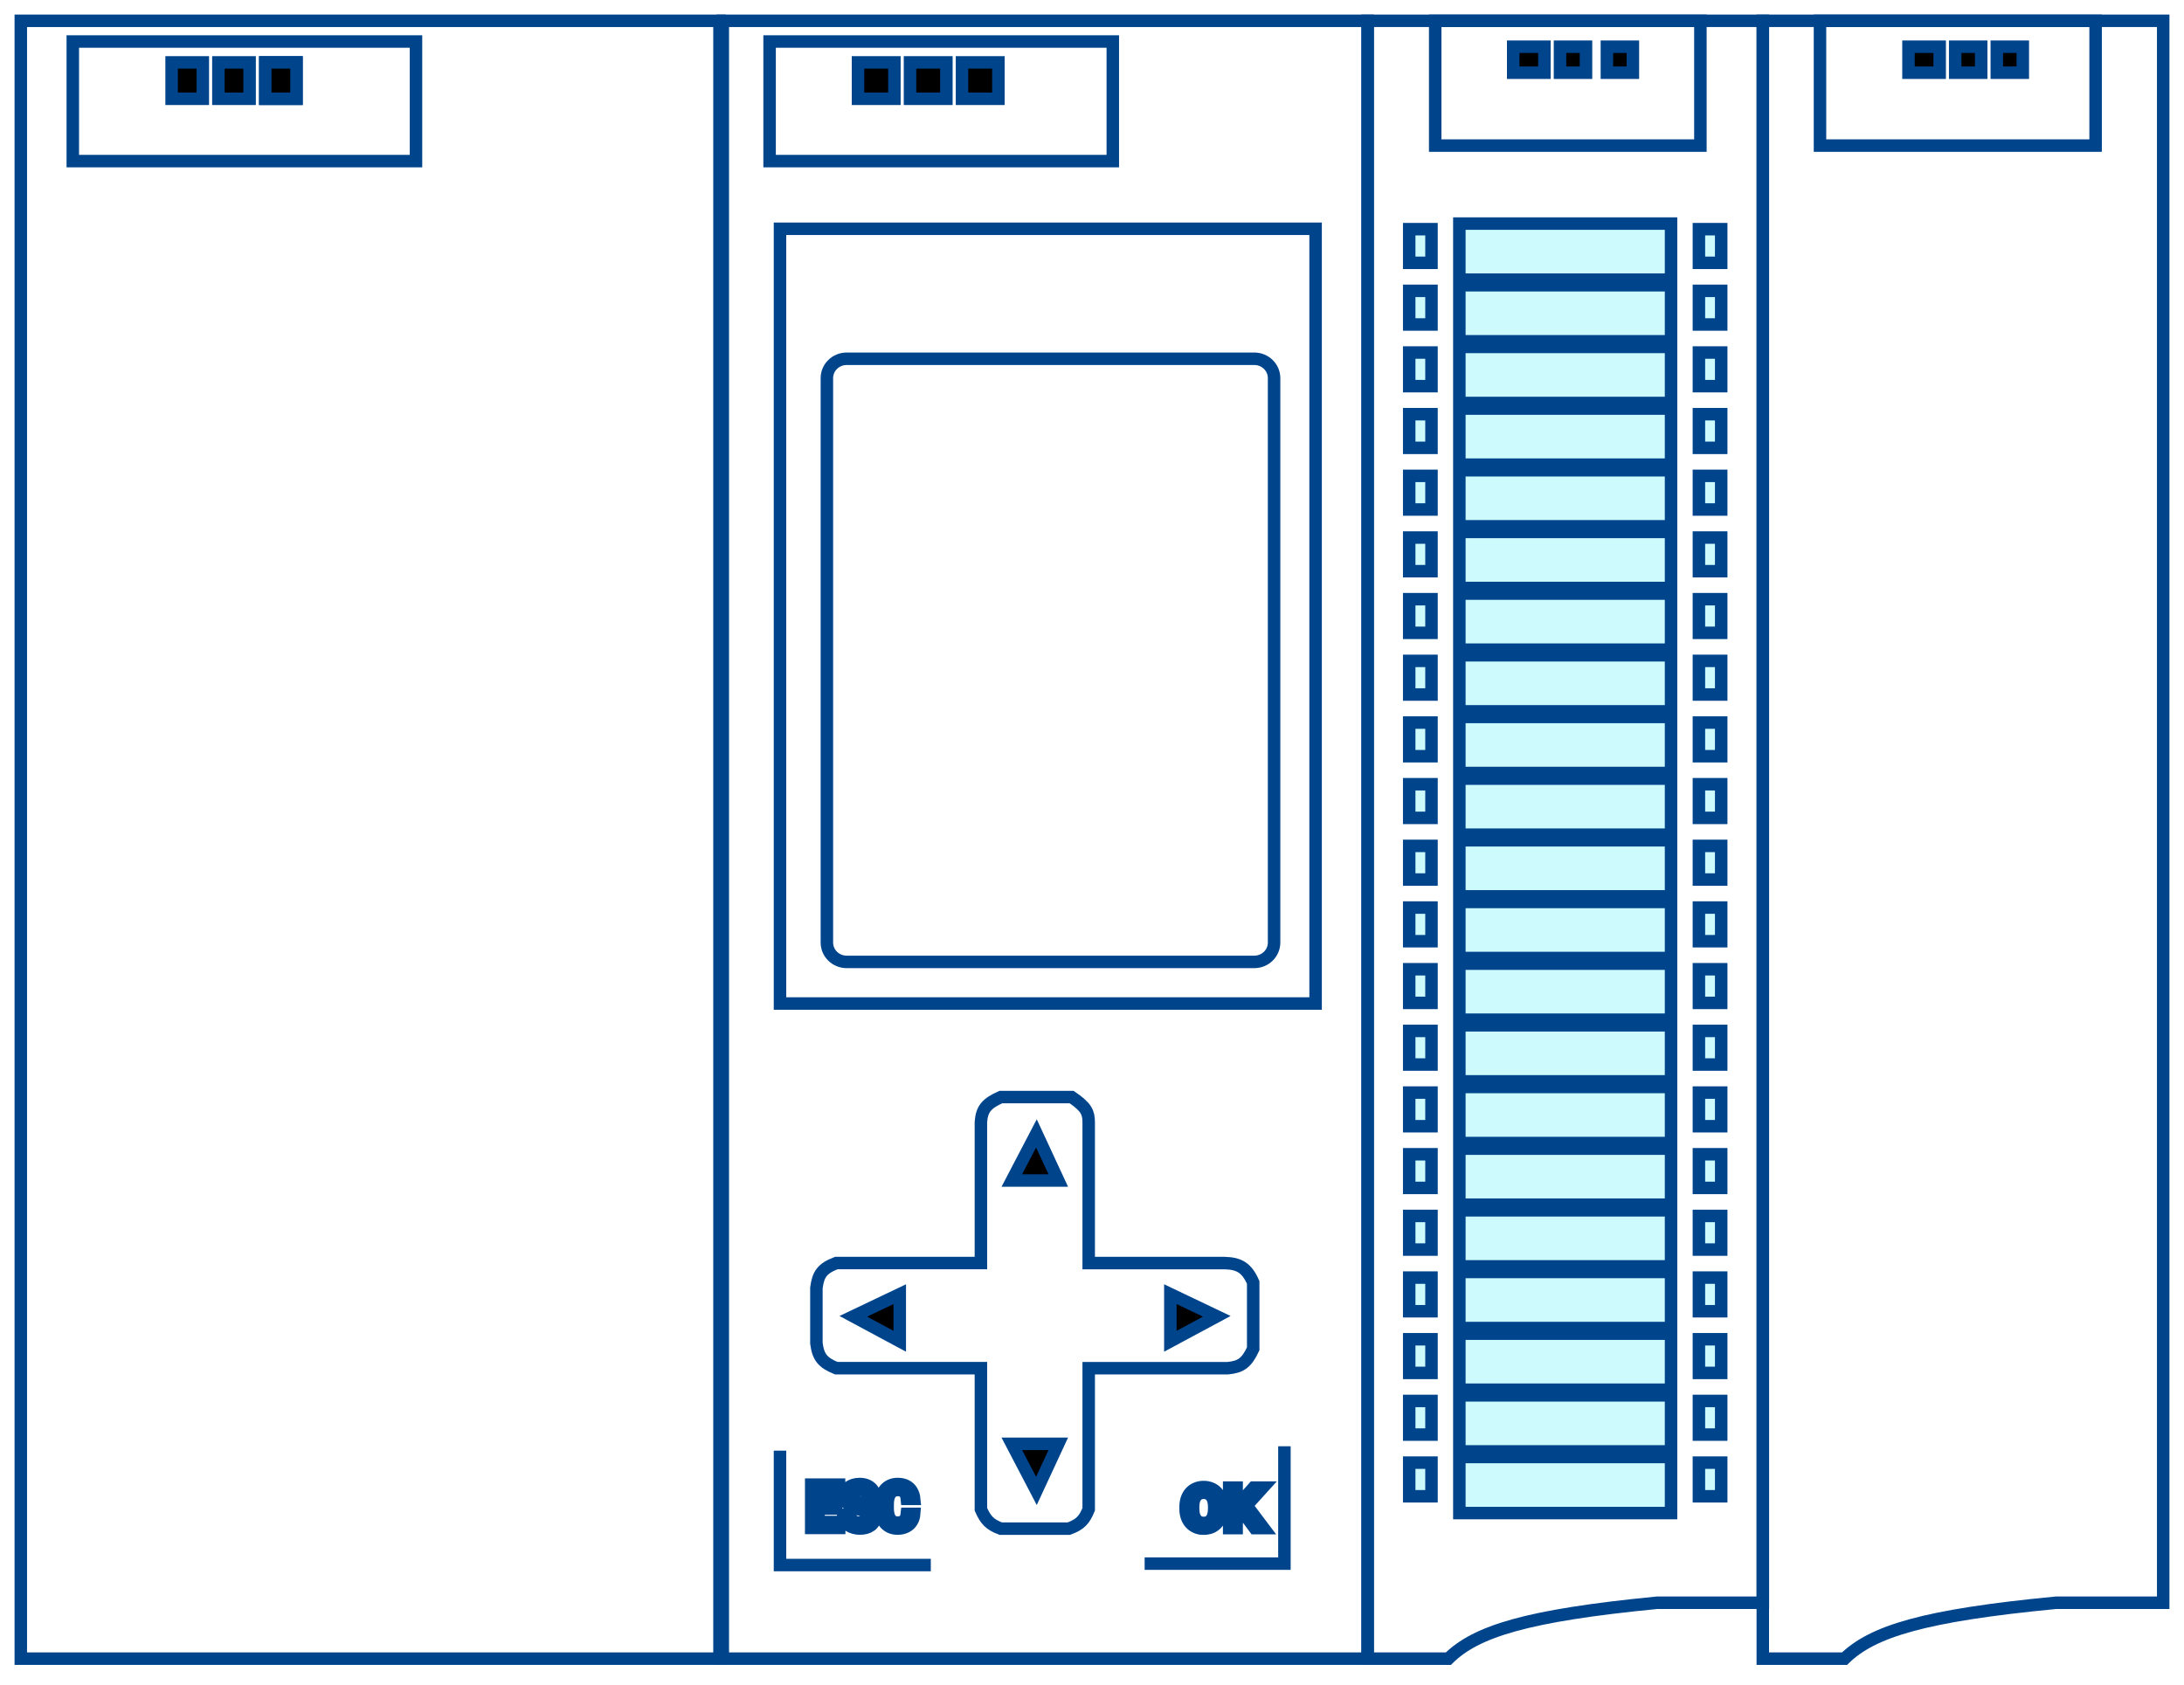<svg width="105" height="81" viewBox="0 0 105 81" fill="none" xmlns="http://www.w3.org/2000/svg">
<path d="M65.754 1L84.754 1L84.754 77.063L79.67 77.063C73.39 77.674 70.958 78.442 69.634 79.751L65.754 79.751L65.754 1Z" stroke="#00448C" stroke-width="0.6"/>
<path d="M69 1L81.75 1L81.75 7L69 7L69 1Z" stroke="#00448C" stroke-width="0.6"/>
<path d="M77.254 2.246L78.504 2.246L78.504 3.496L77.254 3.496L77.254 2.246Z" fill="black" stroke="#00448C" stroke-width="0.6"/>
<path d="M75 2.246L76.25 2.246L76.25 3.496L75 3.496L75 2.246Z" fill="black" stroke="#00448C" stroke-width="0.6"/>
<path d="M72.75 2.246L74.25 2.246L74.25 3.496L72.75 3.496L72.75 2.246Z" fill="black" stroke="#00448C" stroke-width="0.6"/>
<path d="M67.75 11.019L68.822 11.019L68.822 12.637L67.75 12.637L67.75 11.019ZM81.678 11.019L82.75 11.019L82.75 12.637L81.678 12.637L81.678 11.019ZM70.161 10.75L80.339 10.75L80.339 13.446L70.161 13.446L70.161 10.75ZM67.75 13.984L68.822 13.984L68.822 15.602L67.75 15.602L67.75 13.984ZM81.678 13.984L82.75 13.984L82.75 15.602L81.678 15.602L81.678 13.984ZM70.161 13.715L80.339 13.715L80.339 16.41L70.161 16.41L70.161 13.715ZM67.75 16.95L68.822 16.95L68.822 18.567L67.75 18.567L67.75 16.95ZM81.678 16.95L82.75 16.95L82.75 18.567L81.678 18.567L81.678 16.95ZM70.161 16.68L80.339 16.68L80.339 19.376L70.161 19.376L70.161 16.68ZM67.75 19.915L68.822 19.915L68.822 21.533L67.75 21.533L67.75 19.915ZM81.678 19.915L82.75 19.915L82.75 21.533L81.678 21.533L81.678 19.915ZM70.161 19.645L80.339 19.645L80.339 22.341L70.161 22.341L70.161 19.645ZM67.75 22.88L68.822 22.88L68.822 24.498L67.75 24.498L67.75 22.88ZM81.678 22.88L82.75 22.88L82.75 24.498L81.678 24.498L81.678 22.88ZM70.161 22.611L80.339 22.611L80.339 25.306L70.161 25.306L70.161 22.611ZM67.75 25.846L68.822 25.846L68.822 27.464L67.75 27.464L67.75 25.846ZM81.678 25.846L82.75 25.846L82.75 27.464L81.678 27.464L81.678 25.846ZM70.161 25.576L80.339 25.576L80.339 28.271L70.161 28.271L70.161 25.576ZM67.75 28.81L68.822 28.81L68.822 30.428L67.75 30.428L67.75 28.81ZM81.678 28.81L82.75 28.81L82.75 30.428L81.678 30.428L81.678 28.81ZM70.161 28.541L80.339 28.541L80.339 31.237L70.161 31.237L70.161 28.541ZM67.75 31.776L68.822 31.776L68.822 33.394L67.75 33.394L67.75 31.776ZM81.678 31.776L82.75 31.776L82.75 33.394L81.678 33.394L81.678 31.776ZM70.161 31.507L80.339 31.507L80.339 34.203L70.161 34.203L70.161 31.507ZM67.75 34.742L68.822 34.742L68.822 36.36L67.75 36.36L67.75 34.742ZM81.678 34.742L82.75 34.742L82.75 36.36L81.678 36.36L81.678 34.742ZM70.161 34.472L80.339 34.472L80.339 37.167L70.161 37.167L70.161 34.472ZM67.75 37.707L68.822 37.707L68.822 39.325L67.75 39.325L67.75 37.707ZM81.678 37.707L82.75 37.707L82.75 39.325L81.678 39.325L81.678 37.707ZM70.161 37.438L80.339 37.438L80.339 40.133L70.161 40.133L70.161 37.438ZM67.75 40.672L68.822 40.672L68.822 42.29L67.75 42.29L67.75 40.672ZM81.678 40.672L82.75 40.672L82.75 42.29L81.678 42.29L81.678 40.672ZM70.161 40.402L80.339 40.402L80.339 43.098L70.161 43.098L70.161 40.402ZM67.75 43.637L68.822 43.637L68.822 45.255L67.75 45.255L67.75 43.637ZM81.678 43.637L82.75 43.637L82.75 45.255L81.678 45.255L81.678 43.637ZM70.161 43.368L80.339 43.368L80.339 46.063L70.161 46.063L70.161 43.368ZM67.75 46.603L68.822 46.603L68.822 48.221L67.75 48.221L67.75 46.603ZM81.678 46.603L82.75 46.603L82.75 48.221L81.678 48.221L81.678 46.603ZM70.161 46.334L80.339 46.334L80.339 49.029L70.161 49.029L70.161 46.334ZM67.75 49.568L68.822 49.568L68.822 51.185L67.75 51.185L67.75 49.568ZM81.678 49.568L82.75 49.568L82.75 51.185L81.678 51.185L81.678 49.568ZM70.161 49.298L80.339 49.298L80.339 51.994L70.161 51.994L70.161 49.298ZM67.75 52.533L68.822 52.533L68.822 54.151L67.75 54.151L67.75 52.533ZM81.678 52.533L82.75 52.533L82.75 54.151L81.678 54.151L81.678 52.533ZM70.161 52.264L80.339 52.264L80.339 54.96L70.161 54.96L70.161 52.264ZM67.75 55.499L68.822 55.499L68.822 57.117L67.75 57.117L67.75 55.499ZM81.678 55.499L82.75 55.499L82.75 57.117L81.678 57.117L81.678 55.499ZM70.161 55.229L80.339 55.229L80.339 57.924L70.161 57.924L70.161 55.229ZM67.75 58.464L68.822 58.464L68.822 60.082L67.75 60.082L67.75 58.464ZM81.678 58.464L82.75 58.464L82.75 60.082L81.678 60.082L81.678 58.464ZM70.161 58.194L80.339 58.194L80.339 60.89L70.161 60.89L70.161 58.194ZM67.75 61.429L68.822 61.429L68.822 63.047L67.75 63.047L67.75 61.429ZM81.678 61.429L82.75 61.429L82.75 63.047L81.678 63.047L81.678 61.429ZM70.161 61.159L80.339 61.159L80.339 63.855L70.161 63.855L70.161 61.159ZM67.75 64.394L68.822 64.394L68.822 66.012L67.75 66.012L67.75 64.394ZM81.678 64.394L82.75 64.394L82.75 66.012L81.678 66.012L81.678 64.394ZM70.161 64.125L80.339 64.125L80.339 66.82L70.161 66.82L70.161 64.125ZM67.75 67.36L68.822 67.36L68.822 68.978L67.75 68.978L67.75 67.36ZM81.678 67.36L82.75 67.36L82.75 68.978L81.678 68.978L81.678 67.36ZM70.161 67.091L80.339 67.091L80.339 69.786L70.161 69.786L70.161 67.091ZM67.75 70.326L68.822 70.326L68.822 71.944L67.75 71.944L67.75 70.326ZM81.678 70.326L82.75 70.326L82.75 71.944L81.678 71.944L81.678 70.326ZM70.161 70.055L80.339 70.055L80.339 72.751L70.161 72.751L70.161 70.055Z" fill="#00E7F9" fill-opacity="0.2" stroke="#00448C" stroke-width="0.6"/>
<path d="M84.75 1L104 1L104 77.063L98.849 77.063C92.486 77.674 90.022 78.442 88.68 79.751L84.75 79.751L84.75 1Z" stroke="#00448C" stroke-width="0.6"/>
<path d="M87.5 1L100.75 1L100.75 7L87.5 7L87.5 1Z" stroke="#00448C" stroke-width="0.6"/>
<path d="M94 2.246L95.25 2.246L95.25 3.496L94 3.496L94 2.246Z" fill="black" stroke="#00448C" stroke-width="0.6"/>
<path d="M91.754 2.246L93.254 2.246L93.254 3.496L91.754 3.496L91.754 2.246Z" fill="black" stroke="#00448C" stroke-width="0.6"/>
<path d="M96 2.246L97.25 2.246L97.25 3.496L96 3.496L96 2.246Z" fill="black" stroke="#00448C" stroke-width="0.6"/>
<path d="M34.75 1L65.751 1L65.751 79.751L34.75 79.751L34.75 1Z" stroke="#00448C" stroke-width="0.6"/>
<path d="M37 1.996L53.5 1.996L53.5 7.746L37 7.746L37 1.996Z" stroke="#00448C" stroke-width="0.6"/>
<path d="M41.25 3L43 3L43 4.75L41.25 4.75L41.25 3Z" fill="black" stroke="#00448C" stroke-width="0.6"/>
<path d="M43.75 3L45.5 3L45.5 4.75L43.75 4.75L43.75 3Z" fill="black" stroke="#00448C" stroke-width="0.6"/>
<path d="M46.25 3L48 3L48 4.75L46.25 4.75L46.25 3Z" fill="black" stroke="#00448C" stroke-width="0.6"/>
<path d="M37.5 11L63.25 11L63.25 48.251L37.5 48.251L37.5 11Z" stroke="#00448C" stroke-width="0.6"/>
<path d="M60.302 17.25L40.706 17.25C40.18 17.25 39.754 17.667 39.754 18.181L39.754 45.32C39.754 45.834 40.18 46.25 40.706 46.25L60.302 46.25C60.828 46.25 61.254 45.834 61.254 45.32L61.254 18.181C61.254 17.667 60.828 17.25 60.302 17.25Z" stroke="#00448C" stroke-width="0.6"/>
<path d="M47.159 53.947C47.206 53.309 47.443 53.054 48.114 52.75L51.523 52.75C52.237 53.234 52.335 53.493 52.341 53.947L52.341 60.731L58.887 60.731C59.575 60.752 59.936 60.951 60.25 61.662L60.25 64.854C59.925 65.55 59.646 65.724 59.023 65.786L52.341 65.786L52.341 72.569C52.133 73.082 51.935 73.299 51.387 73.5L48.114 73.5C47.601 73.306 47.392 73.104 47.159 72.57L47.159 65.785L40.205 65.785C39.561 65.519 39.34 65.272 39.25 64.588L39.25 61.927C39.337 61.274 39.514 60.998 40.205 60.73L47.159 60.73L47.159 53.947Z" stroke="#00448C" stroke-width="0.6"/>
<path d="M49.828 54.496L48.645 56.762L50.879 56.762L49.828 54.496ZM49.828 71.687L48.645 69.422L50.879 69.422L49.828 71.687ZM58.5 63.291L56.267 64.491L56.267 62.226L58.5 63.291ZM41.024 63.291L43.258 64.491L43.258 62.226L41.024 63.291ZM40.345 73.182L40.345 73.467L39.255 73.467L39.255 73.182L40.345 73.182ZM39.355 71.383L39.355 73.467L39 73.467L39 71.383L39.355 71.383ZM40.203 72.252L40.203 72.534L39.254 72.534L39.254 72.254L40.203 72.252ZM40.339 71.383L40.339 71.669L39.254 71.669L39.254 71.383L40.339 71.383ZM41.717 72.93C41.717 72.891 41.71 72.852 41.696 72.815C41.682 72.779 41.66 72.748 41.63 72.723C41.589 72.69 41.543 72.663 41.495 72.644C41.423 72.611 41.35 72.584 41.275 72.562C41.182 72.533 41.092 72.499 41.003 72.46C40.927 72.426 40.855 72.382 40.789 72.329C40.728 72.283 40.678 72.222 40.644 72.153C40.611 72.083 40.594 72.006 40.595 71.928C40.595 71.848 40.612 71.769 40.648 71.697C40.683 71.625 40.735 71.563 40.798 71.516C40.868 71.462 40.947 71.422 41.031 71.397C41.127 71.367 41.228 71.353 41.328 71.354C41.48 71.354 41.612 71.383 41.722 71.44C41.833 71.497 41.918 71.574 41.977 71.67C42.038 71.767 42.068 71.874 42.068 71.99L41.717 71.99C41.718 71.926 41.702 71.864 41.672 71.808C41.643 71.754 41.598 71.71 41.543 71.683C41.475 71.65 41.4 71.634 41.324 71.636C41.252 71.634 41.181 71.647 41.115 71.675C41.065 71.697 41.021 71.733 40.991 71.78C40.964 71.824 40.95 71.876 40.951 71.928C40.95 71.966 40.959 72.003 40.977 72.036C40.994 72.066 41.021 72.097 41.058 72.125C41.101 72.155 41.148 72.18 41.197 72.2C41.252 72.224 41.318 72.247 41.393 72.269C41.507 72.304 41.607 72.342 41.69 72.383C41.775 72.424 41.846 72.472 41.902 72.524C41.958 72.575 42.002 72.637 42.031 72.707C42.061 72.777 42.074 72.852 42.072 72.928C42.073 73.01 42.055 73.092 42.019 73.165C41.984 73.236 41.933 73.297 41.87 73.344C41.8 73.395 41.721 73.434 41.638 73.457C41.541 73.484 41.44 73.497 41.339 73.496C41.24 73.496 41.142 73.482 41.047 73.455C40.954 73.43 40.866 73.389 40.787 73.334C40.707 73.28 40.642 73.206 40.597 73.119C40.552 73.032 40.53 72.936 40.532 72.838L40.886 72.838C40.884 72.897 40.896 72.957 40.92 73.011C40.943 73.057 40.976 73.097 41.017 73.128C41.059 73.158 41.107 73.179 41.161 73.194C41.289 73.225 41.422 73.22 41.547 73.18C41.598 73.16 41.643 73.125 41.674 73.079C41.703 73.035 41.718 72.983 41.717 72.93ZM43.6 72.789L43.953 72.789C43.944 72.918 43.905 73.043 43.839 73.154C43.773 73.261 43.68 73.347 43.569 73.404C43.438 73.469 43.293 73.5 43.148 73.496C43.03 73.498 42.913 73.475 42.804 73.427C42.704 73.382 42.615 73.314 42.543 73.23C42.468 73.138 42.411 73.033 42.377 72.919C42.337 72.787 42.318 72.65 42.32 72.513L42.32 72.338C42.32 72.189 42.34 72.054 42.379 71.932C42.414 71.819 42.472 71.713 42.548 71.622C42.62 71.536 42.71 71.468 42.812 71.423C42.922 71.375 43.041 71.352 43.161 71.354C43.324 71.354 43.462 71.385 43.574 71.446C43.688 71.507 43.776 71.591 43.837 71.699C43.902 71.812 43.942 71.939 43.954 72.07L43.601 72.07C43.594 71.99 43.572 71.912 43.538 71.84C43.508 71.778 43.46 71.726 43.4 71.694C43.326 71.657 43.243 71.639 43.161 71.643C43.08 71.643 43.009 71.657 42.949 71.688C42.888 71.719 42.836 71.765 42.797 71.823C42.754 71.889 42.723 71.964 42.706 72.042C42.686 72.128 42.676 72.226 42.676 72.337L42.676 72.513C42.676 72.617 42.685 72.713 42.703 72.799C42.718 72.876 42.747 72.951 42.787 73.018C42.825 73.079 42.879 73.129 42.942 73.163C43.005 73.197 43.076 73.213 43.148 73.21C43.248 73.21 43.329 73.193 43.392 73.161C43.453 73.131 43.503 73.081 43.534 73.019C43.57 72.947 43.592 72.869 43.6 72.789Z" fill="black" stroke="#00448C" stroke-width="0.6"/>
<path d="M37.5 69.75L37.5 75.25L44.75 75.25" stroke="#00448C" stroke-width="0.6"/>
<path d="M58.734 72.447L58.734 72.553C58.734 72.7 58.714 72.832 58.672 72.949C58.636 73.058 58.576 73.159 58.496 73.246C58.422 73.328 58.328 73.392 58.223 73.436C58.111 73.479 57.991 73.501 57.87 73.499C57.752 73.504 57.635 73.483 57.526 73.439C57.418 73.396 57.322 73.33 57.244 73.247C57.163 73.16 57.102 73.058 57.064 72.948C57.02 72.821 56.998 72.688 57 72.554L57 72.447C57 72.3 57.021 72.168 57.064 72.052C57.101 71.943 57.161 71.842 57.241 71.754C57.316 71.673 57.41 71.609 57.515 71.566C57.626 71.521 57.746 71.499 57.867 71.5C57.996 71.5 58.113 71.522 58.22 71.566C58.326 71.608 58.419 71.673 58.494 71.754C58.574 71.841 58.634 71.943 58.67 72.052C58.712 72.168 58.734 72.3 58.734 72.447ZM58.374 72.553L58.374 72.444C58.374 72.335 58.363 72.24 58.339 72.157C58.321 72.082 58.288 72.011 58.24 71.947C58.2 71.892 58.145 71.848 58.081 71.818C58.014 71.788 57.941 71.773 57.867 71.774C57.794 71.773 57.721 71.788 57.655 71.818C57.591 71.848 57.536 71.892 57.496 71.946C57.449 72.01 57.415 72.081 57.396 72.156C57.372 72.25 57.361 72.347 57.362 72.443L57.362 72.553C57.362 72.662 57.373 72.758 57.396 72.842C57.415 72.918 57.45 72.99 57.497 73.054C57.542 73.112 57.595 73.155 57.658 73.184C57.719 73.213 57.791 73.226 57.87 73.226C57.944 73.228 58.017 73.213 58.084 73.184C58.147 73.154 58.201 73.109 58.242 73.054C58.288 72.99 58.321 72.918 58.339 72.842C58.363 72.748 58.375 72.65 58.374 72.553ZM59.454 71.527L59.454 73.473L59.094 73.473L59.094 71.527L59.454 71.527ZM60.71 71.527L59.864 72.463L59.381 72.94L59.318 72.606L59.663 72.211L60.271 71.527L60.71 71.527ZM60.322 73.473L59.635 72.551L59.883 72.322L60.75 73.473L60.322 73.473Z" fill="black" stroke="#00448C" stroke-width="0.6"/>
<path d="M61.751 69.539L61.751 75.182L55.031 75.182M1 1L34.591 1L34.591 79.751L1 79.751L1 1Z" stroke="#00448C" stroke-width="0.6"/>
<path d="M3.5 1.996L20 1.996L20 7.746L3.5 7.746L3.5 1.996Z" stroke="#00448C" stroke-width="0.6"/>
<path d="M12.754 3L14.254 3L14.254 4.75L12.754 4.75L12.754 3Z" fill="black" stroke="#00448C" stroke-width="0.6"/>
<path d="M12.754 3L14.254 3L14.254 4.75L12.754 4.75L12.754 3Z" fill="black" stroke="#00448C" stroke-width="0.6"/>
<path d="M8.25 3L9.75 3L9.75 4.75L8.25 4.75L8.25 3Z" fill="black" stroke="#00448C" stroke-width="0.6"/>
<path d="M10.5 3L12 3L12 4.75L10.5 4.75L10.5 3Z" fill="black" stroke="#00448C" stroke-width="0.6"/>
</svg>
